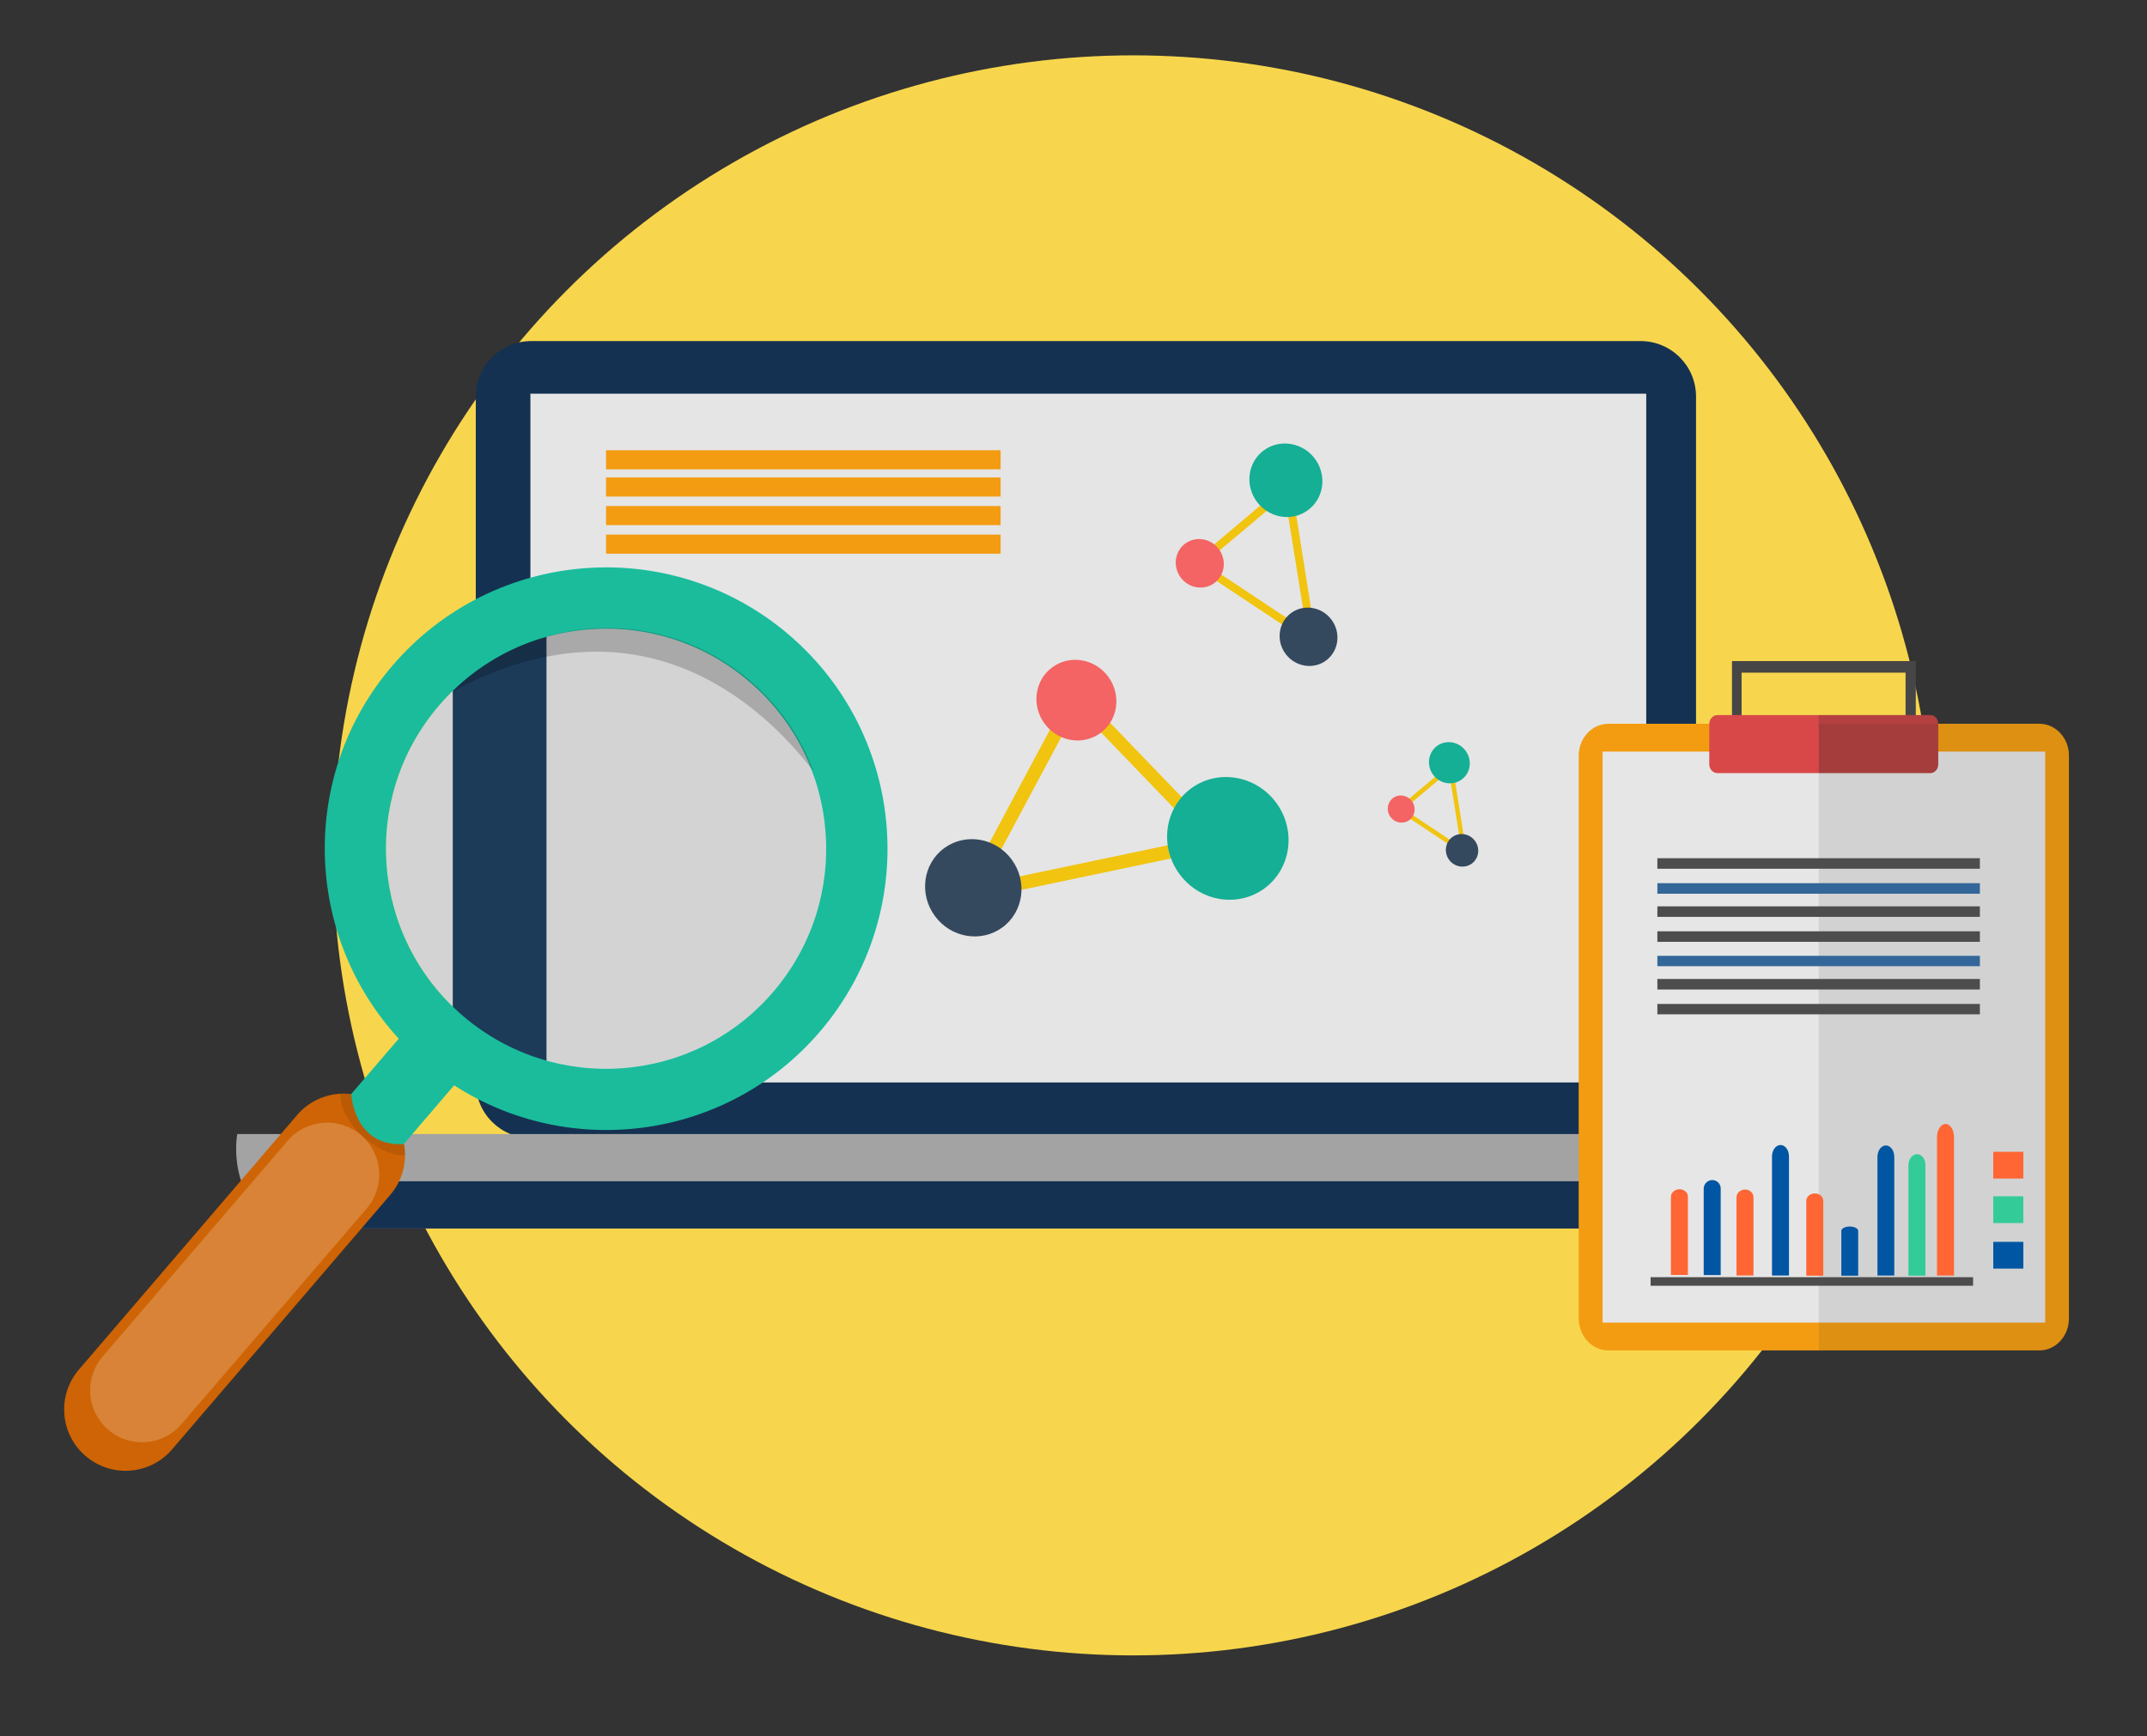 <?xml version="1.0" encoding="utf-8"?>
<!-- Generator: Adobe Illustrator 20.1.0, SVG Export Plug-In . SVG Version: 6.00 Build 0)  -->
<svg version="1.1" id="Web_and_Development" xmlns="http://www.w3.org/2000/svg" xmlns:xlink="http://www.w3.org/1999/xlink"
	 x="0px" y="0px" viewBox="0 0 1427.3 1154.5" style="enable-background:new 0 0 1427.3 1154.5;" xml:space="preserve">
<rect x="0" y="0" width="1427.3" height="1154.5" fill="#333333" stroke="none"/>
<style type="text/css">
	.st0{fill:#F7D64D;}
	.st1{fill-rule:evenodd;clip-rule:evenodd;fill:#153151;}
	.st2{fill-rule:evenodd;clip-rule:evenodd;fill:#E5E5E5;}
	.st3{fill-rule:evenodd;clip-rule:evenodd;fill:#A3A3A3;}
	.st4{fill:#153151;}
	.st5{fill-rule:evenodd;clip-rule:evenodd;fill:#F39C12;}
	.st6{fill:#F1C40F;}
	.st7{fill:#34495E;}
	.st8{fill:#F46464;}
	.st9{fill:#14AF95;}
	.st10{fill-rule:evenodd;clip-rule:evenodd;fill:#E6E6E6;}
	.st11{fill-rule:evenodd;clip-rule:evenodd;fill:#474646;}
	.st12{fill-rule:evenodd;clip-rule:evenodd;fill:#D84848;}
	.st13{opacity:0.2;fill-rule:evenodd;clip-rule:evenodd;fill:#231F20;}
	.st14{opacity:0.1;fill-rule:evenodd;clip-rule:evenodd;fill:#231F20;}
	.st15{fill-rule:evenodd;clip-rule:evenodd;fill:#4D4D4D;}
	.st16{fill-rule:evenodd;clip-rule:evenodd;fill:#336699;}
	.st17{fill-rule:evenodd;clip-rule:evenodd;fill:#FF6633;}
	.st18{fill-rule:evenodd;clip-rule:evenodd;fill:#0056A3;}
	.st19{fill-rule:evenodd;clip-rule:evenodd;fill:#33CC99;}
	.st20{fill:#CE6405;}
	.st21{opacity:0.2;fill:#FFFFFF;}
	.st22{fill:#D3D3D3;}
	.st23{opacity:0.1;}
	.st24{fill:#1C3B59;}
	.st25{fill:#1ABC9C;}
	.st26{opacity:0.2;}
</style>
<g id="Concept_Web">
	<g id="Background_17_">
		<circle id="Background_2_16_" class="st0" cx="753.4" cy="568.8" r="532"/>
	</g>
	<g id="Concept_1_">
		<g id="Coding">
			<g>
				<path class="st1" d="M1127.4,719.9c0,20.4-16.5,36.9-36.9,36.9H353.2c-20.4,0-36.9-16.5-36.9-36.9V263.7
					c0-20.4,16.5-36.9,36.9-36.9h737.4c20.4,0,36.9,16.5,36.9,36.9V719.9z"/>
				<rect x="352.6" y="261.8" class="st2" width="741.8" height="458"/>
				<path class="st3" d="M157.7,754.1c-0.5,3.3-0.7,6.6-0.7,10.1c0,29.1,17.7,52.7,39.5,52.7h1054c21.8,0,39.5-23.6,39.5-52.7
					c0-3.4-0.3-6.8-0.7-10.1H157.7z"/>
				<path class="st4" d="M160.4,785.5c6.1,18.5,20,31.4,36.1,31.4h1054c16.1,0,29.9-12.9,36.1-31.4H160.4z"/>
			</g>
		</g>
		<g id="Text_2_">
			<rect x="402.9" y="299.4" class="st5" width="262.3" height="12.7"/>
			<rect x="402.9" y="317.5" class="st5" width="262.3" height="12.7"/>
			<rect x="402.9" y="336.5" class="st5" width="262.3" height="12.7"/>
			<rect x="402.9" y="355.5" class="st5" width="262.3" height="12.7"/>
		</g>
		<g id="Point_1_">
			<g>
				<polygon class="st6" points="675.4,592.5 673.4,583.7 791.4,558.9 793.5,567.7 				"/>
				<polygon class="st6" points="712.5,466.8 718.8,460.7 804.5,549.7 798.2,555.9 				"/>
				<polygon class="st6" points="704,474 711.8,478.4 654.9,584.8 647.1,580.4 				"/>
				
					<ellipse transform="matrix(0.805 -0.593 0.593 0.805 -224.014 498.955)" class="st7" cx="647.2" cy="590.3" rx="31.7" ry="32.7"/>
				
					<ellipse transform="matrix(0.805 -0.593 0.593 0.805 -136.602 515.267)" class="st8" cx="715.7" cy="465.5" rx="26.3" ry="27.1"/>
				<path class="st9" d="M848.4,533.8c13.5,18.3,10,43.8-7.7,56.9c-17.8,13.1-43.1,8.9-56.6-9.5c-13.5-18.3-10-43.8,7.7-56.9
					C809.6,511.2,834.9,515.5,848.4,533.8z"/>
			</g>
			<g>
				<polygon class="st6" points="934.2,542.3 935.8,539.8 970.3,562.7 968.7,565.2 				"/>
				<g>
					<polygon class="st6" points="973.1,556 970.2,556.4 963.7,515.6 966.6,515.2 					"/>
					<polygon class="st6" points="931.9,539.2 930,536.8 960.8,510.9 962.8,513.2 					"/>
					<path class="st7" d="M966.1,556.2c5-3.1,11.6-1.5,14.9,3.6c3.2,5.1,1.8,11.8-3.2,14.9c-5,3.1-11.7,1.5-14.9-3.6
						C959.7,566,961.1,559.3,966.1,556.2z"/>
					<path class="st8" d="M926.6,530.3c4.1-2.6,9.7-1.3,12.4,3c2.7,4.3,1.5,9.8-2.6,12.4c-4.1,2.6-9.7,1.3-12.4-3
						C921.3,538.5,922.5,532.9,926.6,530.3z"/>
					<path class="st9" d="M956.1,495.5c6.3-3.9,14.7-1.9,18.8,4.6c4.1,6.5,2.3,14.9-4,18.8c-6.3,3.9-14.7,1.9-18.8-4.6
						C948.1,507.8,949.9,499.4,956.1,495.5z"/>
				</g>
			</g>
			<g>
				<polygon class="st6" points="871.9,406.6 866.7,407.3 855,334.5 860.3,333.8 				"/>
				<polygon class="st6" points="798.3,376.5 794.9,372.4 849.9,326 853.4,330.2 				"/>
				<polygon class="st6" points="802.4,382.1 805.2,377.6 866.8,418.5 864,423 				"/>
				<path class="st7" d="M859.4,406.9c8.9-5.6,20.8-2.7,26.6,6.4c5.8,9.1,3.3,21.1-5.6,26.7c-8.9,5.6-20.8,2.7-26.6-6.4
					C848,424.5,850.5,412.5,859.4,406.9z"/>
				<path class="st8" d="M788.9,360.8c7.4-4.6,17.3-2.2,22.1,5.4c4.8,7.6,2.7,17.5-4.7,22.2c-7.4,4.6-17.3,2.2-22.1-5.4
					C779.4,375.3,781.5,365.4,788.9,360.8z"/>
				<path class="st9" d="M841.6,298.5c11.2-7,26.3-3.4,33.6,8.1c7.3,11.5,4.1,26.6-7.1,33.6c-11.2,7.1-26.3,3.4-33.6-8.1
					C827.2,320.6,830.4,305.5,841.6,298.5z"/>
			</g>
		</g>
		<g id="Concept_2_">
			<g id="Board_1_">
				<path class="st5" d="M1069.2,481.3h286.6c10.8,0,19.6,9.5,19.6,21.2v374.2c0,11.7-8.8,21.3-19.6,21.3h-286.6
					c-10.8,0-19.7-9.6-19.7-21.3V502.5C1049.5,490.8,1058.4,481.3,1069.2,481.3L1069.2,481.3z"/>
				<rect x="1065.4" y="499.8" class="st10" width="294.2" height="379.7"/>
				<polygon class="st11" points="1151.4,439.6 1273.6,439.6 1273.6,499.8 1266.8,499.8 1266.8,447.3 1157.8,447.3 1157.8,499.8 
					1151.4,499.8 				"/>
				<path class="st12" d="M1141.7,475.5h141.5c3,0,5.3,2.6,5.3,5.8v27c0,3.2-2.4,5.8-5.3,5.8h-141.5c-2.9,0-5.4-2.6-5.4-5.8v-27
					C1136.4,478.1,1138.8,475.5,1141.7,475.5L1141.7,475.5z"/>
				<path class="st13" d="M1209.1,475.5h74.2c3,0,5.3,2.6,5.3,5.8v27c0,3.2-2.4,5.8-5.3,5.8h-74.2V475.5z"/>
				<path class="st14" d="M1209.1,481.3h146.7c10.8,0,19.6,9.5,19.6,21.2v374.2c0,11.7-8.8,21.3-19.6,21.3h-146.7V481.3z"/>
			</g>
			<g id="Paragraph_1_">
				<rect x="1101.8" y="570.7" class="st15" width="214.4" height="7"/>
				<rect x="1101.8" y="587.3" class="st16" width="214.4" height="7"/>
				<rect x="1101.8" y="602.7" class="st15" width="214.4" height="7"/>
				<rect x="1101.8" y="619.3" class="st15" width="214.4" height="7"/>
				<rect x="1101.8" y="635.6" class="st16" width="214.4" height="6.9"/>
				<rect x="1101.8" y="651" class="st15" width="214.4" height="7"/>
				<rect x="1101.8" y="667.6" class="st15" width="214.4" height="6.9"/>
			</g>
			<g id="Diagram_1_">
				<rect x="1097.3" y="849.3" class="st15" width="214.4" height="5.7"/>
				<path class="st17" d="M1116.5,790.8L1116.5,790.8c3.1,0,5.6,2.3,5.6,5v52h-11.3v-52C1110.9,793.1,1113.4,790.8,1116.5,790.8
					L1116.5,790.8z"/>
				<path class="st18" d="M1138.3,784.7L1138.3,784.7c3.1,0,5.6,2.5,5.6,5.6v57.6h-11.3v-57.6
					C1132.7,787.2,1135.2,784.7,1138.3,784.7L1138.3,784.7z"/>
				<path class="st17" d="M1160.1,791L1160.1,791c3.1,0,5.6,2.3,5.6,5v52.2h-11.3v-52.2C1154.5,793.3,1157,791,1160.1,791
					L1160.1,791z"/>
				<path class="st18" d="M1183.7,761.4L1183.7,761.4c3.1,0,5.6,3.4,5.6,7.6v79.2H1178v-79.2C1178,764.9,1180.5,761.4,1183.7,761.4
					L1183.7,761.4z"/>
				<path class="st17" d="M1206.5,793.6L1206.5,793.6c3.1,0,5.6,2.2,5.6,4.8v49.9h-11.3v-49.9
					C1200.9,795.7,1203.4,793.6,1206.5,793.6L1206.5,793.6z"/>
				<path class="st18" d="M1229.7,815.6L1229.7,815.6c3.1,0,5.6,1.3,5.6,2.9v29.8h-11.2v-29.8
					C1224.1,816.9,1226.7,815.6,1229.7,815.6L1229.7,815.6z"/>
				<path class="st18" d="M1253.7,761.7L1253.7,761.7c3.1,0,5.6,3.4,5.6,7.6v78.9h-11.2v-78.9
					C1248.1,765.2,1250.6,761.7,1253.7,761.7L1253.7,761.7z"/>
				<path class="st19" d="M1274.4,767.5L1274.4,767.5c3.1,0,5.6,3.2,5.6,7.1v73.7h-11.3v-73.7
					C1268.8,770.7,1271.4,767.5,1274.4,767.5L1274.4,767.5z"/>
				<path class="st17" d="M1293.4,747.4L1293.4,747.4c3.1,0,5.6,4,5.6,8.8v92h-11.3v-92C1287.7,751.4,1290.3,747.4,1293.4,747.4
					L1293.4,747.4z"/>
				<rect x="1325.1" y="765.9" class="st17" width="20" height="17.8"/>
				<rect x="1325.1" y="795.5" class="st19" width="20" height="17.8"/>
				<rect x="1325.1" y="825.8" class="st18" width="20" height="17.8"/>
			</g>
		</g>
		<g id="Lens_1_">
			<path class="st20" d="M114.4,963.8c-14.6,17.1-40.4,19.1-57.5,4.4l0,0c-17.1-14.6-19.1-40.4-4.4-57.5l145-169.2
				c14.6-17.1,40.4-19.1,57.5-4.4l0,0c17.1,14.6,19.1,40.4,4.4,57.5L114.4,963.8z"/>
			<path class="st21" d="M120.7,947c-12.4,14.5-34.3,16.2-48.7,3.8l0,0c-14.5-12.4-16.2-34.3-3.8-48.7l123-143.5
				c12.4-14.5,34.3-16.2,48.8-3.8l0,0c14.5,12.4,16.2,34.3,3.8,48.8L120.7,947z"/>
			<path class="st22" d="M514,659.6c-52.6,61.4-144.9,68.5-206.3,15.9c-61.4-52.6-68.5-144.9-15.9-206.3
				c52.6-61.4,144.9-68.5,206.3-15.9C559.5,505.9,566.6,598.3,514,659.6z"/>
			<path class="st23" d="M269.2,768.4c0.1-11.6-4.7-23.1-14.2-31.3c-8.3-7.1-18.6-10.2-28.6-9.7c-0.7,8.5,5.3,20.1,15.9,29.2
				C251.1,764.3,261.2,768.4,269.2,768.4z"/>
			<polygon class="st24" points="301,439.9 301,694.2 363.3,710.7 363.3,411.7 			"/>
			<path class="st25" d="M545,686.1c67.2-78.5,58.1-196.5-20.3-263.8c-78.5-67.2-196.5-58.1-263.8,20.3
				c-62.3,72.7-59,179.3,4.2,248.1l-31.6,36.8c0,0,1.6,35.1,34.9,33.3l33.5-39.1C379.2,771.6,483.4,758,545,686.1z M307.7,675.5
				c-61.4-52.6-68.5-144.9-15.9-206.3c52.6-61.4,144.9-68.5,206.3-15.9c61.4,52.6,68.5,144.9,15.9,206.3
				C461.4,721,369.1,728.1,307.7,675.5z"/>
			<path class="st26" d="M540.7,512.7c-8.4-22.5-22.4-43.2-41.9-59.9c-58.2-49.9-144.3-46-197.8,6.9
				C423.9,394.2,504.4,465.8,540.7,512.7z"/>
		</g>
	</g>
</g>
</svg>
